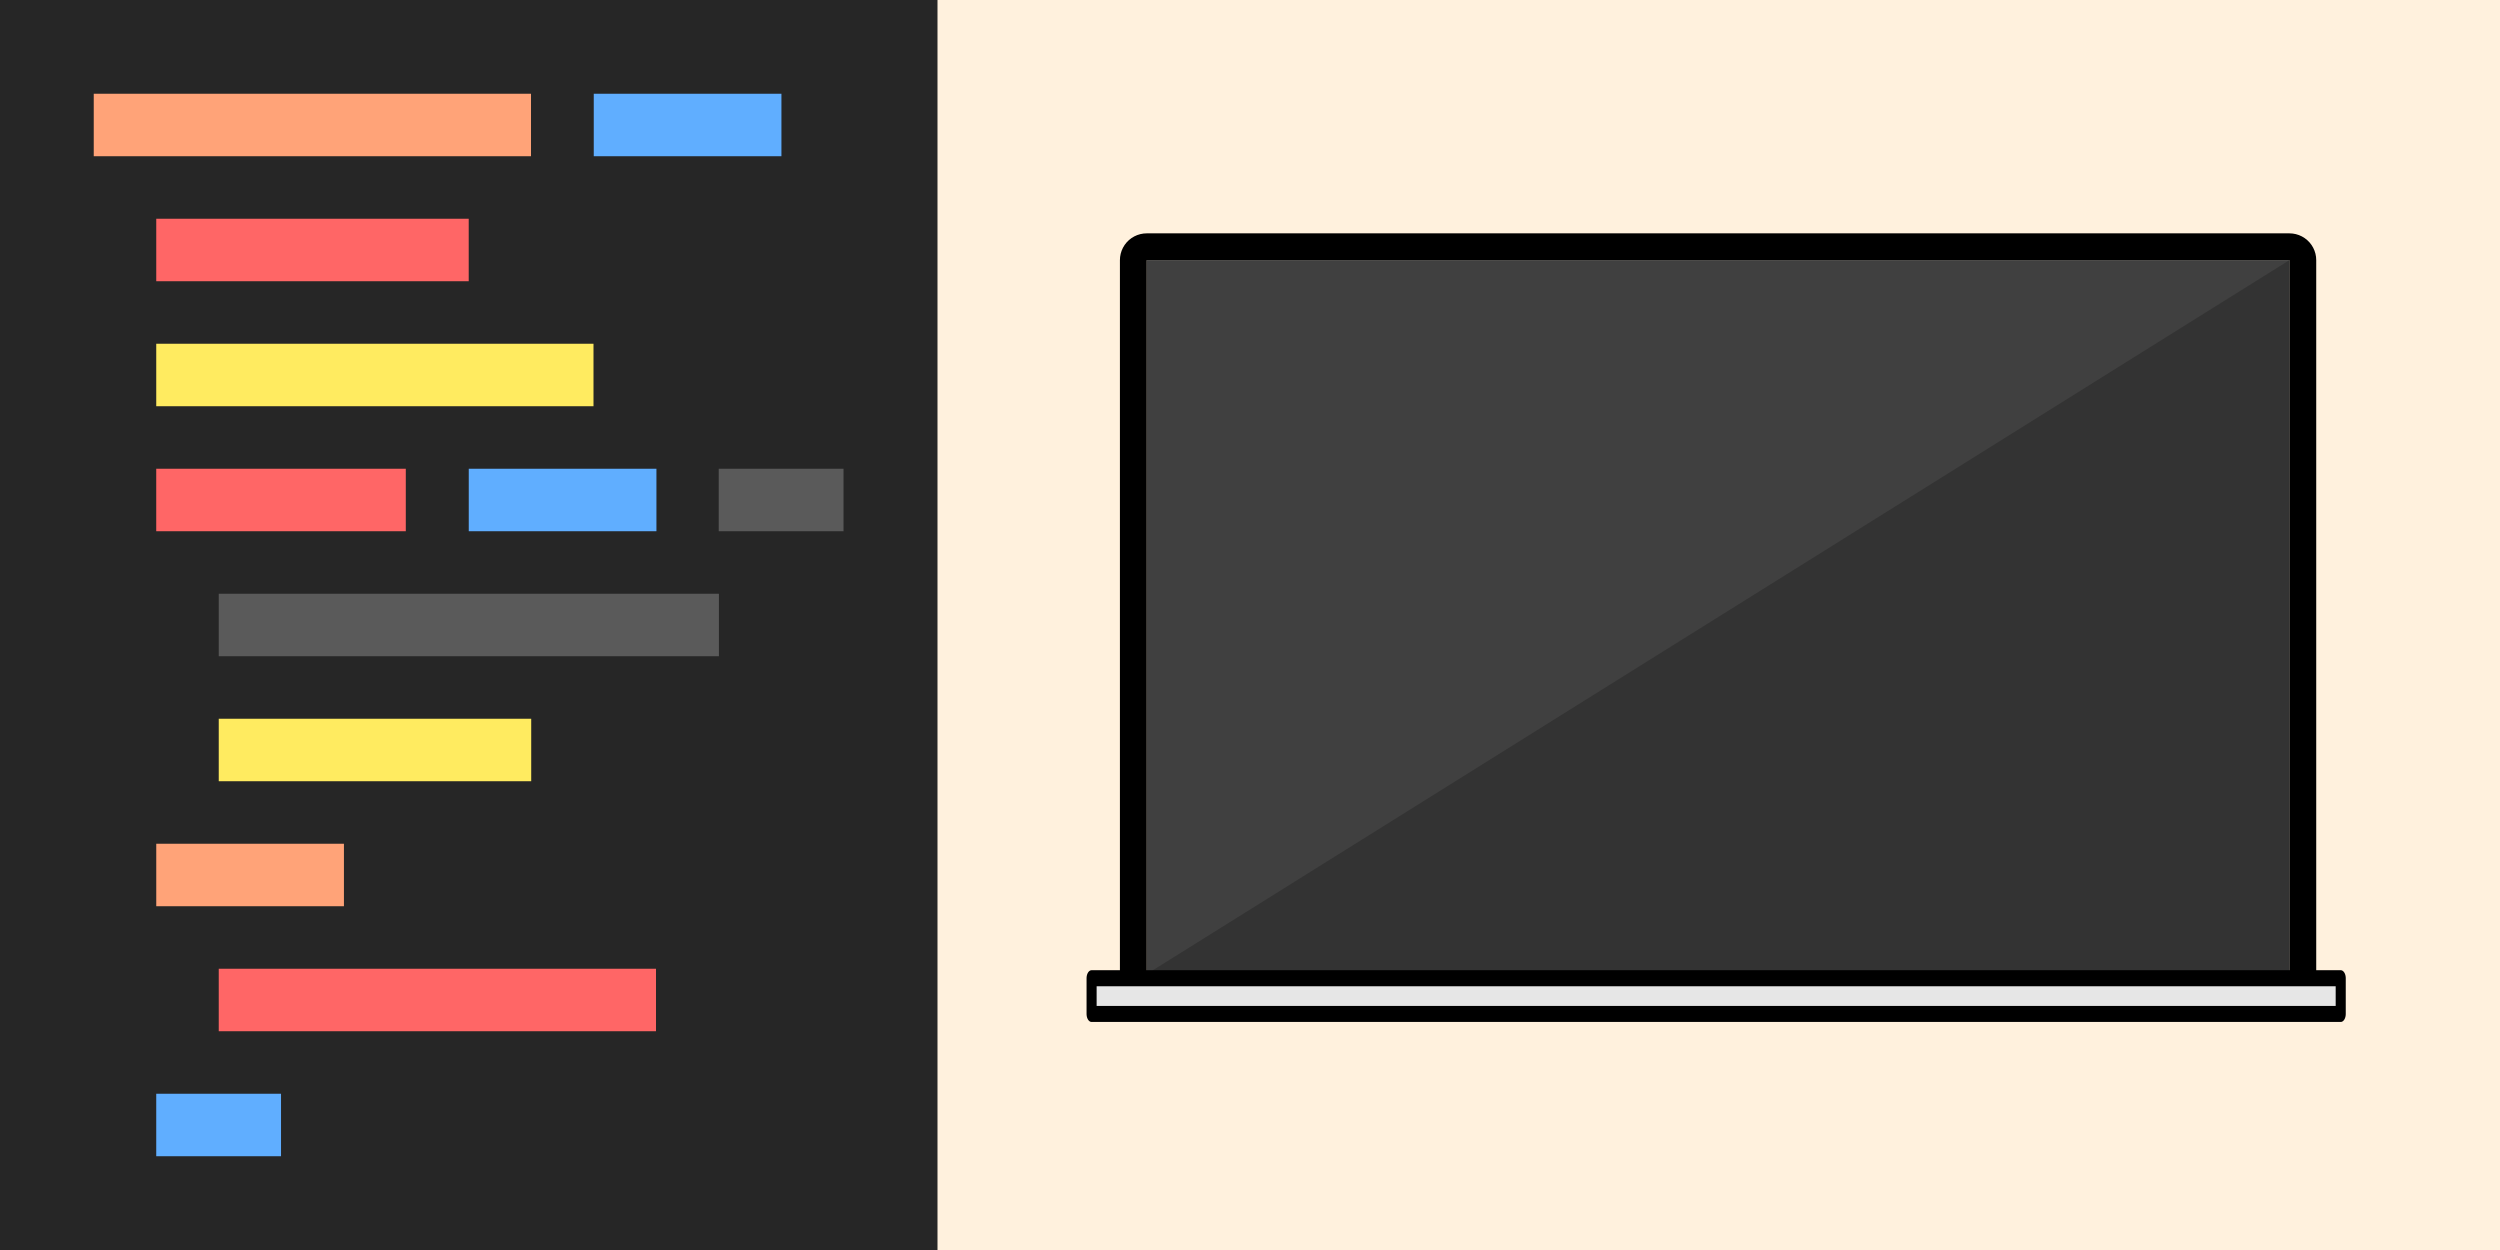 <?xml version="1.0" encoding="UTF-8" standalone="no"?>
<!DOCTYPE svg PUBLIC "-//W3C//DTD SVG 1.1//EN" "http://www.w3.org/Graphics/SVG/1.1/DTD/svg11.dtd">
<svg width="100%" height="100%" viewBox="0 0 400 200" version="1.1" xmlns="http://www.w3.org/2000/svg" xmlns:xlink="http://www.w3.org/1999/xlink" xml:space="preserve" style="fill-rule:evenodd;clip-rule:evenodd;stroke-linecap:round;stroke-linejoin:round;stroke-miterlimit:5;">
    <rect id="computing" x="0" y="0" width="400" height="200" style="fill:rgb(38,38,38);"/>
    <clipPath id="_clip1">
        <rect id="computing1" x="0" y="0" width="400" height="200"/>
    </clipPath>
    <g clip-path="url(#_clip1)">
        <g transform="matrix(1.25,0,0,1,-100,0)">
            <rect x="200" y="0" width="200" height="200" style="fill:rgb(255,241,221);"/>
        </g>
        <g transform="matrix(0.438,0,0,0.7,11.837,10.674)">
            <rect x="7.218" y="6.179" width="159.727" height="14.282" style="fill:rgb(255,163,120);"/>
        </g>
        <g transform="matrix(0.188,0,0,0.7,93.644,10.674)">
            <rect x="7.218" y="6.179" width="159.727" height="14.282" style="fill:rgb(96,174,255);"/>
        </g>
        <g transform="matrix(0.313,0,0,0.7,22.741,30.674)">
            <rect x="7.218" y="6.179" width="159.727" height="14.282" style="fill:rgb(255,102,102);"/>
        </g>
        <g transform="matrix(0.438,0,0,0.7,21.837,50.674)">
            <rect x="7.218" y="6.179" width="159.727" height="14.282" style="fill:rgb(255,235,96);"/>
        </g>
        <g transform="matrix(0.25,0,0,0.7,23.192,70.674)">
            <rect x="7.218" y="6.179" width="159.727" height="14.282" style="fill:rgb(255,102,102);"/>
        </g>
        <g transform="matrix(0.501,0,0,0.7,31.385,90.674)">
            <rect x="7.218" y="6.179" width="159.727" height="14.282" style="fill:rgb(90,90,90);"/>
        </g>
        <g transform="matrix(0.313,0,0,0.7,32.74,110.674)">
            <rect x="7.218" y="6.179" width="159.727" height="14.282" style="fill:rgb(255,235,96);"/>
        </g>
        <g transform="matrix(0.188,0,0,0.7,23.644,130.674)">
            <rect x="7.218" y="6.179" width="159.727" height="14.282" style="fill:rgb(255,163,120);"/>
        </g>
        <g transform="matrix(0.438,0,0,0.7,31.837,150.674)">
            <rect x="7.218" y="6.179" width="159.727" height="14.282" style="fill:rgb(255,102,102);"/>
        </g>
        <g transform="matrix(0.125,0,0,0.7,24.096,170.674)">
            <rect x="7.218" y="6.179" width="159.727" height="14.282" style="fill:rgb(96,174,255);"/>
        </g>
        <g transform="matrix(0.188,0,0,0.7,73.644,70.674)">
            <rect x="7.218" y="6.179" width="159.727" height="14.282" style="fill:rgb(96,174,255);"/>
        </g>
        <g transform="matrix(0.125,0,0,0.7,114.096,70.674)">
            <rect x="7.218" y="6.179" width="159.727" height="14.282" style="fill:rgb(90,90,90);"/>
        </g>
        <g transform="matrix(0.714,0,0,0.714,-383.61,-183.714)">
            <g transform="matrix(1.028,0,0,1.022,197.465,48.734)">
                <rect x="580.513" y="261.116" width="249.102" height="156.546" style="fill:rgb(64,64,64);"/>
                <path d="M830.319,255.288L831.012,255.416L831.685,255.627L832.328,255.918L832.931,256.285L833.486,256.722L833.985,257.223L834.42,257.781L834.785,258.388L835.074,259.034L835.284,259.711L835.411,260.408L835.453,261.116L835.453,417.662L835.411,418.369L835.284,419.067L835.074,419.744L834.785,420.39L834.42,420.997L833.985,421.555L833.486,422.056L832.931,422.493L832.328,422.86L831.685,423.151L831.012,423.362L830.319,423.489L829.615,423.532L580.513,423.532L579.81,423.489L579.116,423.362L578.443,423.151L577.8,422.86L577.197,422.493L576.642,422.056L576.143,421.555L575.709,420.997L575.344,420.39L575.054,419.744L574.845,419.067L574.718,418.369L574.675,417.662L574.675,261.116L574.718,260.408L574.845,259.711L575.054,259.034L575.344,258.388L575.709,257.781L576.143,257.223L576.642,256.722L577.197,256.285L577.8,255.918L578.443,255.627L579.116,255.416L579.81,255.288L580.513,255.246L829.615,255.246L830.319,255.288ZM580.513,261.116L580.513,417.662L829.615,417.662L829.615,261.116L580.513,261.116Z"/>
            </g>
            <g transform="matrix(1.028,0,0,1.022,197.465,48.734)">
                <path d="M829.615,261.116L580.513,417.662L829.615,417.662L829.615,261.116Z" style="fill:rgb(51,51,51);"/>
            </g>
            <g transform="matrix(1.012,0,0,1.613,215.249,-260.62)">
                <rect x="559.916" y="456.995" width="276.597" height="4.961" style="fill:rgb(230,230,230);stroke:black;stroke-width:2.23px;"/>
            </g>
        </g>
    </g>
</svg>
